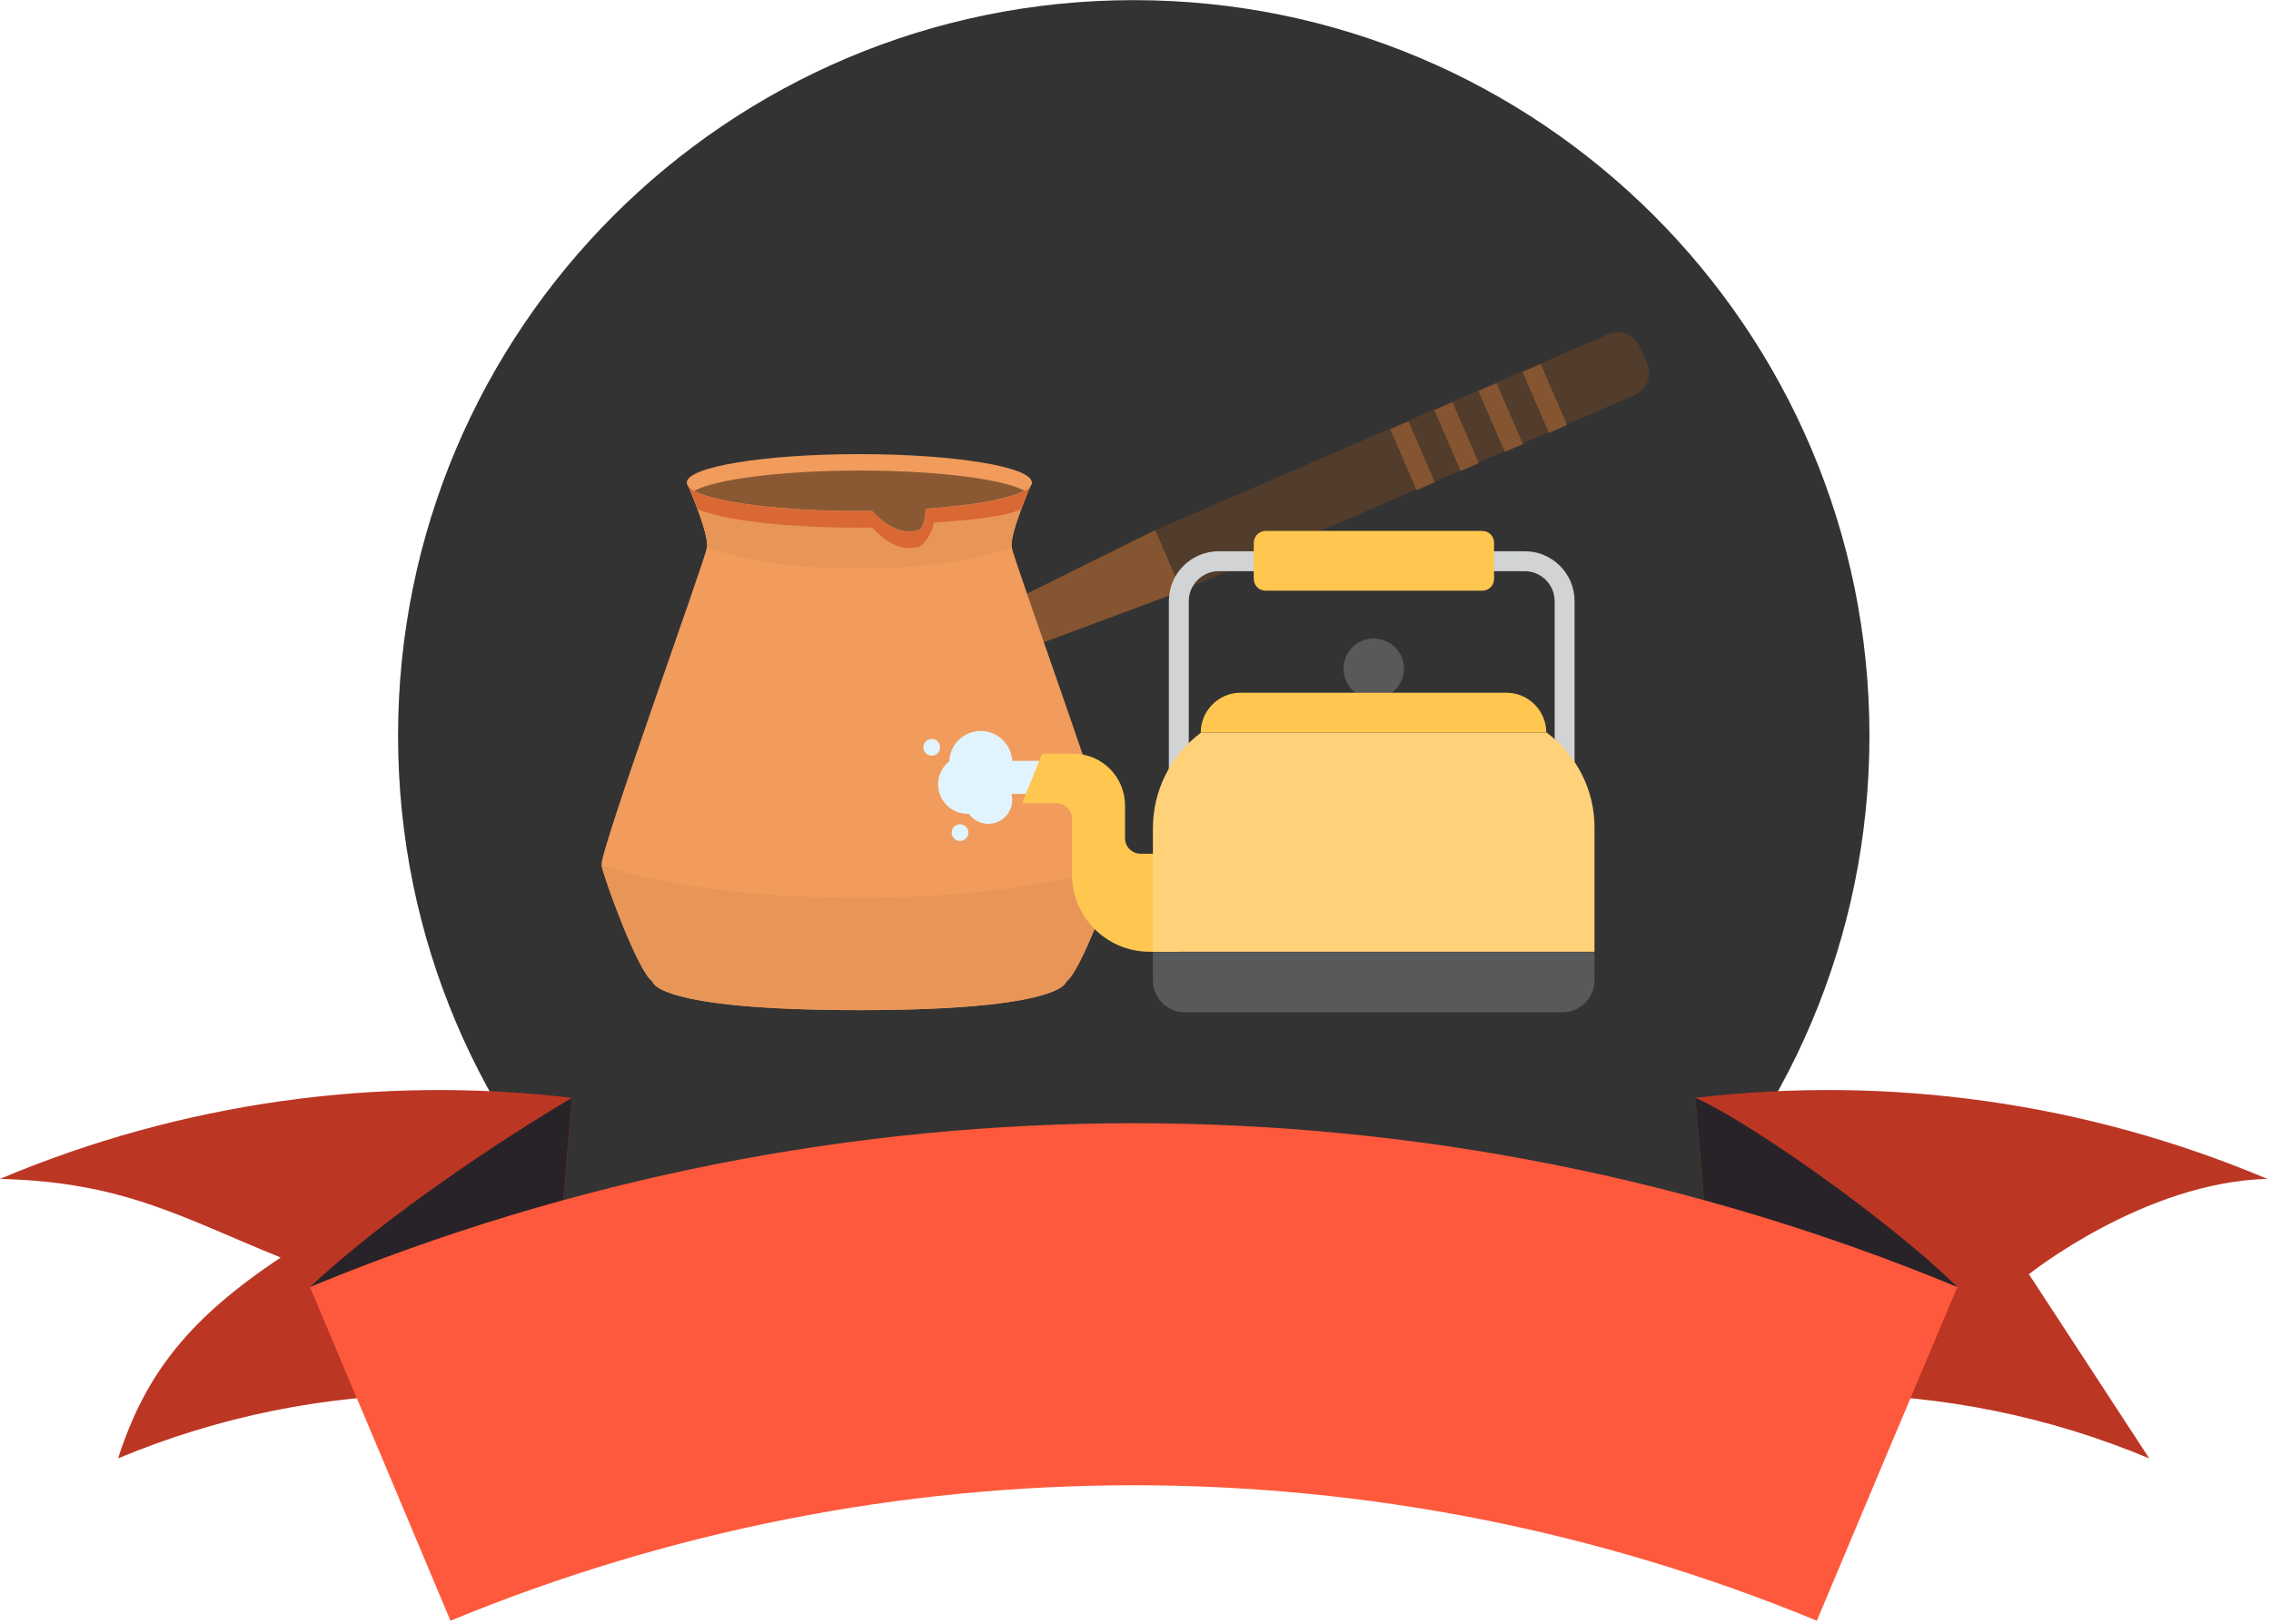 <?xml version="1.0" encoding="UTF-8" standalone="no"?>
<!DOCTYPE svg PUBLIC "-//W3C//DTD SVG 1.1//EN" "http://www.w3.org/Graphics/SVG/1.1/DTD/svg11.dtd">
<svg width="100%" height="100%" viewBox="0 0 404 289" version="1.1" xmlns="http://www.w3.org/2000/svg" xmlns:xlink="http://www.w3.org/1999/xlink" xml:space="preserve" xmlns:serif="http://www.serif.com/" style="fill-rule:evenodd;clip-rule:evenodd;stroke-linejoin:round;stroke-miterlimit:1.414;">
    <g transform="matrix(1,0,0,1,-68.826,-113.852)">
        <g transform="matrix(1,0,0,1,401.392,244.752)">
            <g>
                <path d="M0,0C0,-72.281 -58.596,-130.876 -130.876,-130.876C-203.157,-130.876 -261.753,-72.281 -261.753,0C-261.753,72.281 -203.157,130.876 -130.876,130.876C-58.596,130.876 0,72.281 0,0" style="fill:rgb(51,51,51);fill-rule:nonzero;"/>
            </g>
        </g>
        <g transform="matrix(1,0,0,1,-423.278,144.088)">
            <g transform="matrix(1,0,0,1,592.258,206.078)">
                <path d="M0,-21.883C14.307,-8.345 25.361,6.884 33.028,22.609C-3.071,7.93 -43.403,8.189 -79.148,23.161C-74.214,7.787 -66.204,-1.907 -50.224,-12.579C-68.063,-19.802 -78.216,-26.014 -100.153,-26.566C-67.841,-40.204 -32.769,-45.044 1.584,-40.987C1.084,-34.617 0.555,-28.25 0,-21.883" style="fill:rgb(188,54,36);fill-rule:nonzero;"/>
            </g>
            <g transform="matrix(1,0,0,1,592.258,209.527)">
                <path d="M0,-25.332L1.584,-44.436C1.584,-44.436 -26.471,-28.08 -45.015,-10.773C-15.096,-10.552 19.909,1.434 32.114,19.104C24.761,3.486 20.676,-16.921 0,-25.332" style="fill:rgb(40,35,40);fill-rule:nonzero;"/>
            </g>
            <g transform="matrix(1,0,0,1,795.296,206.078)">
                <path d="M0,-21.883C-14.307,-8.345 -25.362,6.884 -33.027,22.609C3.072,7.93 43.403,8.189 79.148,23.161L57.746,-9.606C57.746,-9.606 78.215,-26.014 100.156,-26.566C67.842,-40.204 32.769,-45.044 -1.585,-40.987C-1.084,-34.617 -0.556,-28.25 0,-21.883" style="fill:rgb(188,54,36);fill-rule:nonzero;"/>
            </g>
            <g transform="matrix(1,0,0,1,795.296,209.527)">
                <path d="M0,-25.332L-1.585,-44.436C8.525,-39.92 33.563,-22.099 45.015,-10.773C15.096,-10.552 -19.908,1.434 -32.113,19.104C-24.762,3.486 -20.676,-16.921 0,-25.332" style="fill:rgb(40,35,40);fill-rule:nonzero;"/>
            </g>
            <g transform="matrix(1,0,0,1,840.31,219.257)">
                <path d="M0,-20.503C-93.824,-59.367 -199.243,-59.367 -293.067,-20.503C-284.712,-0.723 -276.379,19.064 -268.068,38.864C-190.232,6.73 -102.836,6.73 -24.999,38.864C-16.69,19.064 -8.355,-0.723 0,-20.503" style="fill:rgb(254,89,60);fill-rule:nonzero;"/>
            </g>
        </g>
    </g>
    <g>
        <g transform="matrix(0.196,0,0,0.196,-121.212,-155.029)">
            <g>
                <g>
                    <g>
                        <path d="M1538.8,1384.1L1521.5,1344.2L1667.1,1272.1L1691,1327.3L1538.8,1384.1Z" style="fill:rgb(133,85,50);fill-rule:nonzero;"/>
                        <path d="M1691.2,1327.3L1667.3,1272.1L2078.1,1094.3C2089.2,1089.5 2102,1094.6 2106.8,1105.7L2113.4,1120.9C2118.2,1132 2113.1,1144.8 2102,1149.6L1691.2,1327.3Z" style="fill:rgb(82,60,43);fill-rule:nonzero;"/>
                        <g transform="matrix(0.918,-0.397,0.397,0.918,-291.387,897.117)">
                            <rect x="2011.2" y="1122" width="18" height="60.2" style="fill:rgb(133,85,50);"/>
                        </g>
                        <g transform="matrix(0.918,-0.397,0.397,0.918,-301.56,882.643)">
                            <rect x="1971.2" y="1139.3" width="18" height="60.2" style="fill:rgb(133,85,50);"/>
                        </g>
                        <g transform="matrix(0.918,-0.397,0.397,0.918,-311.733,868.173)">
                            <rect x="1931.2" y="1156.6" width="18" height="60.2" style="fill:rgb(133,85,50);"/>
                        </g>
                        <g transform="matrix(0.918,-0.397,0.397,0.918,-321.906,853.699)">
                            <rect x="1891.2" y="1174" width="18" height="60.2" style="fill:rgb(133,85,50);"/>
                        </g>
                    </g>
                    <path d="M1536.7,1287.7C1534.7,1275.1 1555,1229 1555,1229L1398.4,1229L1241.8,1229C1241.8,1229 1262.1,1275.1 1260.1,1287.7C1258.1,1300.3 1162.3,1564.7 1164.4,1576.2C1166.4,1587.7 1197.4,1673.1 1210.7,1681.9C1210.7,1681.9 1211.4,1707.9 1398.5,1707.9C1585.1,1707.9 1586.3,1681.9 1586.3,1681.9C1599.6,1673.1 1630.5,1587.7 1632.6,1576.2C1634.5,1564.7 1538.8,1300.3 1536.7,1287.7Z" style="fill:rgb(241,156,92);fill-rule:nonzero;"/>
                    <path d="M1260.1,1287.8C1291,1299.6 1341.5,1307.2 1398.4,1307.2C1455.3,1307.2 1505.8,1299.5 1536.7,1287.8L1536.7,1287.7C1534.7,1275.1 1555,1229 1555,1229L1398.4,1229L1241.8,1229C1241.8,1229 1262.1,1275.1 1260.1,1287.7L1260.1,1287.8Z" style="fill:rgb(232,150,88);fill-rule:nonzero;"/>
                    <path d="M1586.2,1681.9C1599.5,1673.1 1630.4,1587.7 1632.5,1576.2C1632.5,1576.2 1553.5,1605.9 1398.4,1605.9C1241.8,1605.9 1164.3,1576.2 1164.3,1576.2C1166.3,1587.7 1197.3,1673.1 1210.6,1681.9C1210.6,1681.9 1211.3,1707.9 1398.4,1707.9C1585.1,1707.9 1586.2,1681.9 1586.2,1681.9Z" style="fill:rgb(232,150,88);fill-rule:nonzero;"/>
                    <path d="M1458.8,1252.8C1458.7,1254 1458.6,1255.4 1458.4,1256.7C1458.3,1257.2 1458.3,1257.8 1458.2,1258.3C1458.1,1259.1 1458,1259.9 1457.9,1260.7C1457.8,1261.2 1457.7,1261.7 1457.6,1262.3C1457.4,1263.3 1457.2,1264.3 1456.9,1265.3C1456.8,1265.8 1456.6,1266.2 1456.5,1266.7C1456.4,1266.9 1456.3,1267.1 1456.3,1267.4C1456.1,1267.8 1456,1268.2 1455.8,1268.6C1455.6,1269 1455.4,1269.4 1455.2,1269.7C1455,1270 1454.8,1270.4 1454.5,1270.7C1454.1,1271.1 1453.8,1271.5 1453.3,1271.9C1453,1272.1 1452.7,1272.3 1452.4,1272.4C1452.1,1272.5 1451.8,1272.7 1451.4,1272.7C1432.1,1277.2 1417.3,1262.9 1410.1,1254.9C1406.3,1254.9 1402.4,1255 1398.5,1255C1319.5,1255 1254.2,1245.4 1243.5,1232.8C1245.3,1237.1 1248.5,1244.8 1251.6,1253.1C1273.7,1263 1331.1,1270 1398.6,1270C1402.5,1270 1406.4,1270 1410.2,1269.9C1417.5,1277.9 1432.3,1292.2 1451.5,1287.7C1457.1,1286.4 1465.2,1273.3 1466,1265.4C1505.9,1262.6 1530.4,1259.8 1545.5,1253.1C1548.6,1244.7 1551.8,1237.1 1553.6,1232.8C1545.6,1241.8 1508.8,1249.4 1458.8,1252.8Z" style="fill:rgb(217,104,52);fill-rule:nonzero;"/>
                    <path d="M1555,1229C1555,1214.7 1484.9,1203.2 1398.4,1203.2C1311.9,1203.2 1241.8,1214.8 1241.8,1229C1241.8,1243.3 1311.9,1254.8 1398.4,1254.8C1402.3,1254.8 1406.2,1254.8 1410,1254.7C1417.3,1262.7 1432.1,1277 1451.3,1272.5C1456.9,1271.2 1458,1260.7 1458.7,1252.7C1515.3,1248.9 1555,1239.7 1555,1229Z" style="fill:rgb(241,156,92);fill-rule:nonzero;"/>
                    <path d="M1248.5,1236.5C1268,1247.1 1327.7,1254.8 1398.4,1254.8C1402.3,1254.8 1406.2,1254.8 1410,1254.7C1417.3,1262.7 1432.1,1277 1451.3,1272.5C1456.9,1271.2 1458,1260.7 1458.7,1252.7C1501.5,1249.8 1534.6,1243.8 1548.2,1236.4C1528.7,1225.8 1469,1218.1 1398.3,1218.1C1327.8,1218.2 1268.1,1225.9 1248.5,1236.5Z" style="fill:rgb(138,89,52);fill-rule:nonzero;"/>
                </g>
            </g>
        </g>
        <g transform="matrix(0.709,0,0,0.709,104.632,-167.16)">
            <g>
                <g>
                    <circle cx="100.4" cy="436.5" r="6" style="fill:rgb(225,244,253);"/>
                    <circle cx="95.2" cy="432.6" r="7.4" style="fill:rgb(225,244,253);"/>
                    <circle cx="98.5" cy="427.1" r="7.9" style="fill:rgb(225,244,253);"/>
                </g>
                <circle cx="86.2" cy="423.3" r="2.1" style="fill:rgb(225,244,253);"/>
                <circle cx="93.3" cy="444.7" r="2.1" style="fill:rgb(225,244,253);"/>
                <rect x="99.6" y="426.7" width="15.8" height="8.3" style="fill:rgb(225,244,253);"/>
            </g>
            <g>
                <path d="M247.6,440.9L145.7,440.9L145.7,386.6C145.7,379.7 151.3,374.1 158.2,374.1L235,374.1C241.9,374.1 247.5,379.7 247.5,386.6L247.5,440.9L247.6,440.9ZM150.7,435.9L242.5,435.9L242.5,386.6C242.5,382.5 239.1,379.1 235,379.1L158.2,379.1C154.1,379.1 150.7,382.5 150.7,386.6L150.7,435.9Z" style="fill:rgb(209,211,212);fill-rule:nonzero;"/>
                <path d="M108.9,437.3L117.5,437.3C119.6,437.3 121.4,439 121.4,441.2L121.4,455.2C121.4,465.9 130.1,474.6 140.8,474.6L148.1,474.6L148.1,450L138.6,450C136.5,450 134.7,448.3 134.7,446.1L134.7,437.9C134.7,430.7 128.9,424.9 121.7,424.9L113.9,424.9L108.9,437.3Z" style="fill:rgb(255,199,80);fill-rule:nonzero;"/>
                <path d="M240.5,419.6L202,419.6L153.8,419.6C146.2,425.2 141.7,434.1 141.7,443.6L141.7,474.6L252.5,474.6L252.5,443.6C252.6,434.2 248.1,425.3 240.5,419.6Z" style="fill:rgb(255,210,122);fill-rule:nonzero;"/>
                <path d="M141.7,474.7L141.7,481.8C141.7,486.2 145.3,489.8 149.7,489.8L244.5,489.8C248.9,489.8 252.5,486.2 252.5,481.8L252.5,474.7L141.7,474.7Z" style="fill:rgb(88,89,91);fill-rule:nonzero;"/>
                <path d="M192.5,409.6L201.7,409.6C203.5,408.2 204.7,406 204.7,403.6C204.7,399.4 201.3,396 197.1,396C192.9,396 189.5,399.4 189.5,403.6C189.5,406 190.7,408.2 192.5,409.6Z" style="fill:rgb(88,89,91);fill-rule:nonzero;"/>
                <path d="M153.7,419.6L240.4,419.6C240.4,414.1 235.9,409.6 230.4,409.6L163.7,409.6C158.2,409.6 153.7,414.1 153.7,419.6Z" style="fill:rgb(255,199,80);fill-rule:nonzero;"/>
                <path d="M167,372L167,381C167,382.7 168.3,384 170,384L224.3,384C226,384 227.3,382.7 227.3,381L227.3,372C227.3,370.3 226,369 224.3,369L170,369C168.3,369 167,370.4 167,372Z" style="fill:rgb(255,199,80);fill-rule:nonzero;"/>
            </g>
        </g>
    </g>
</svg>
